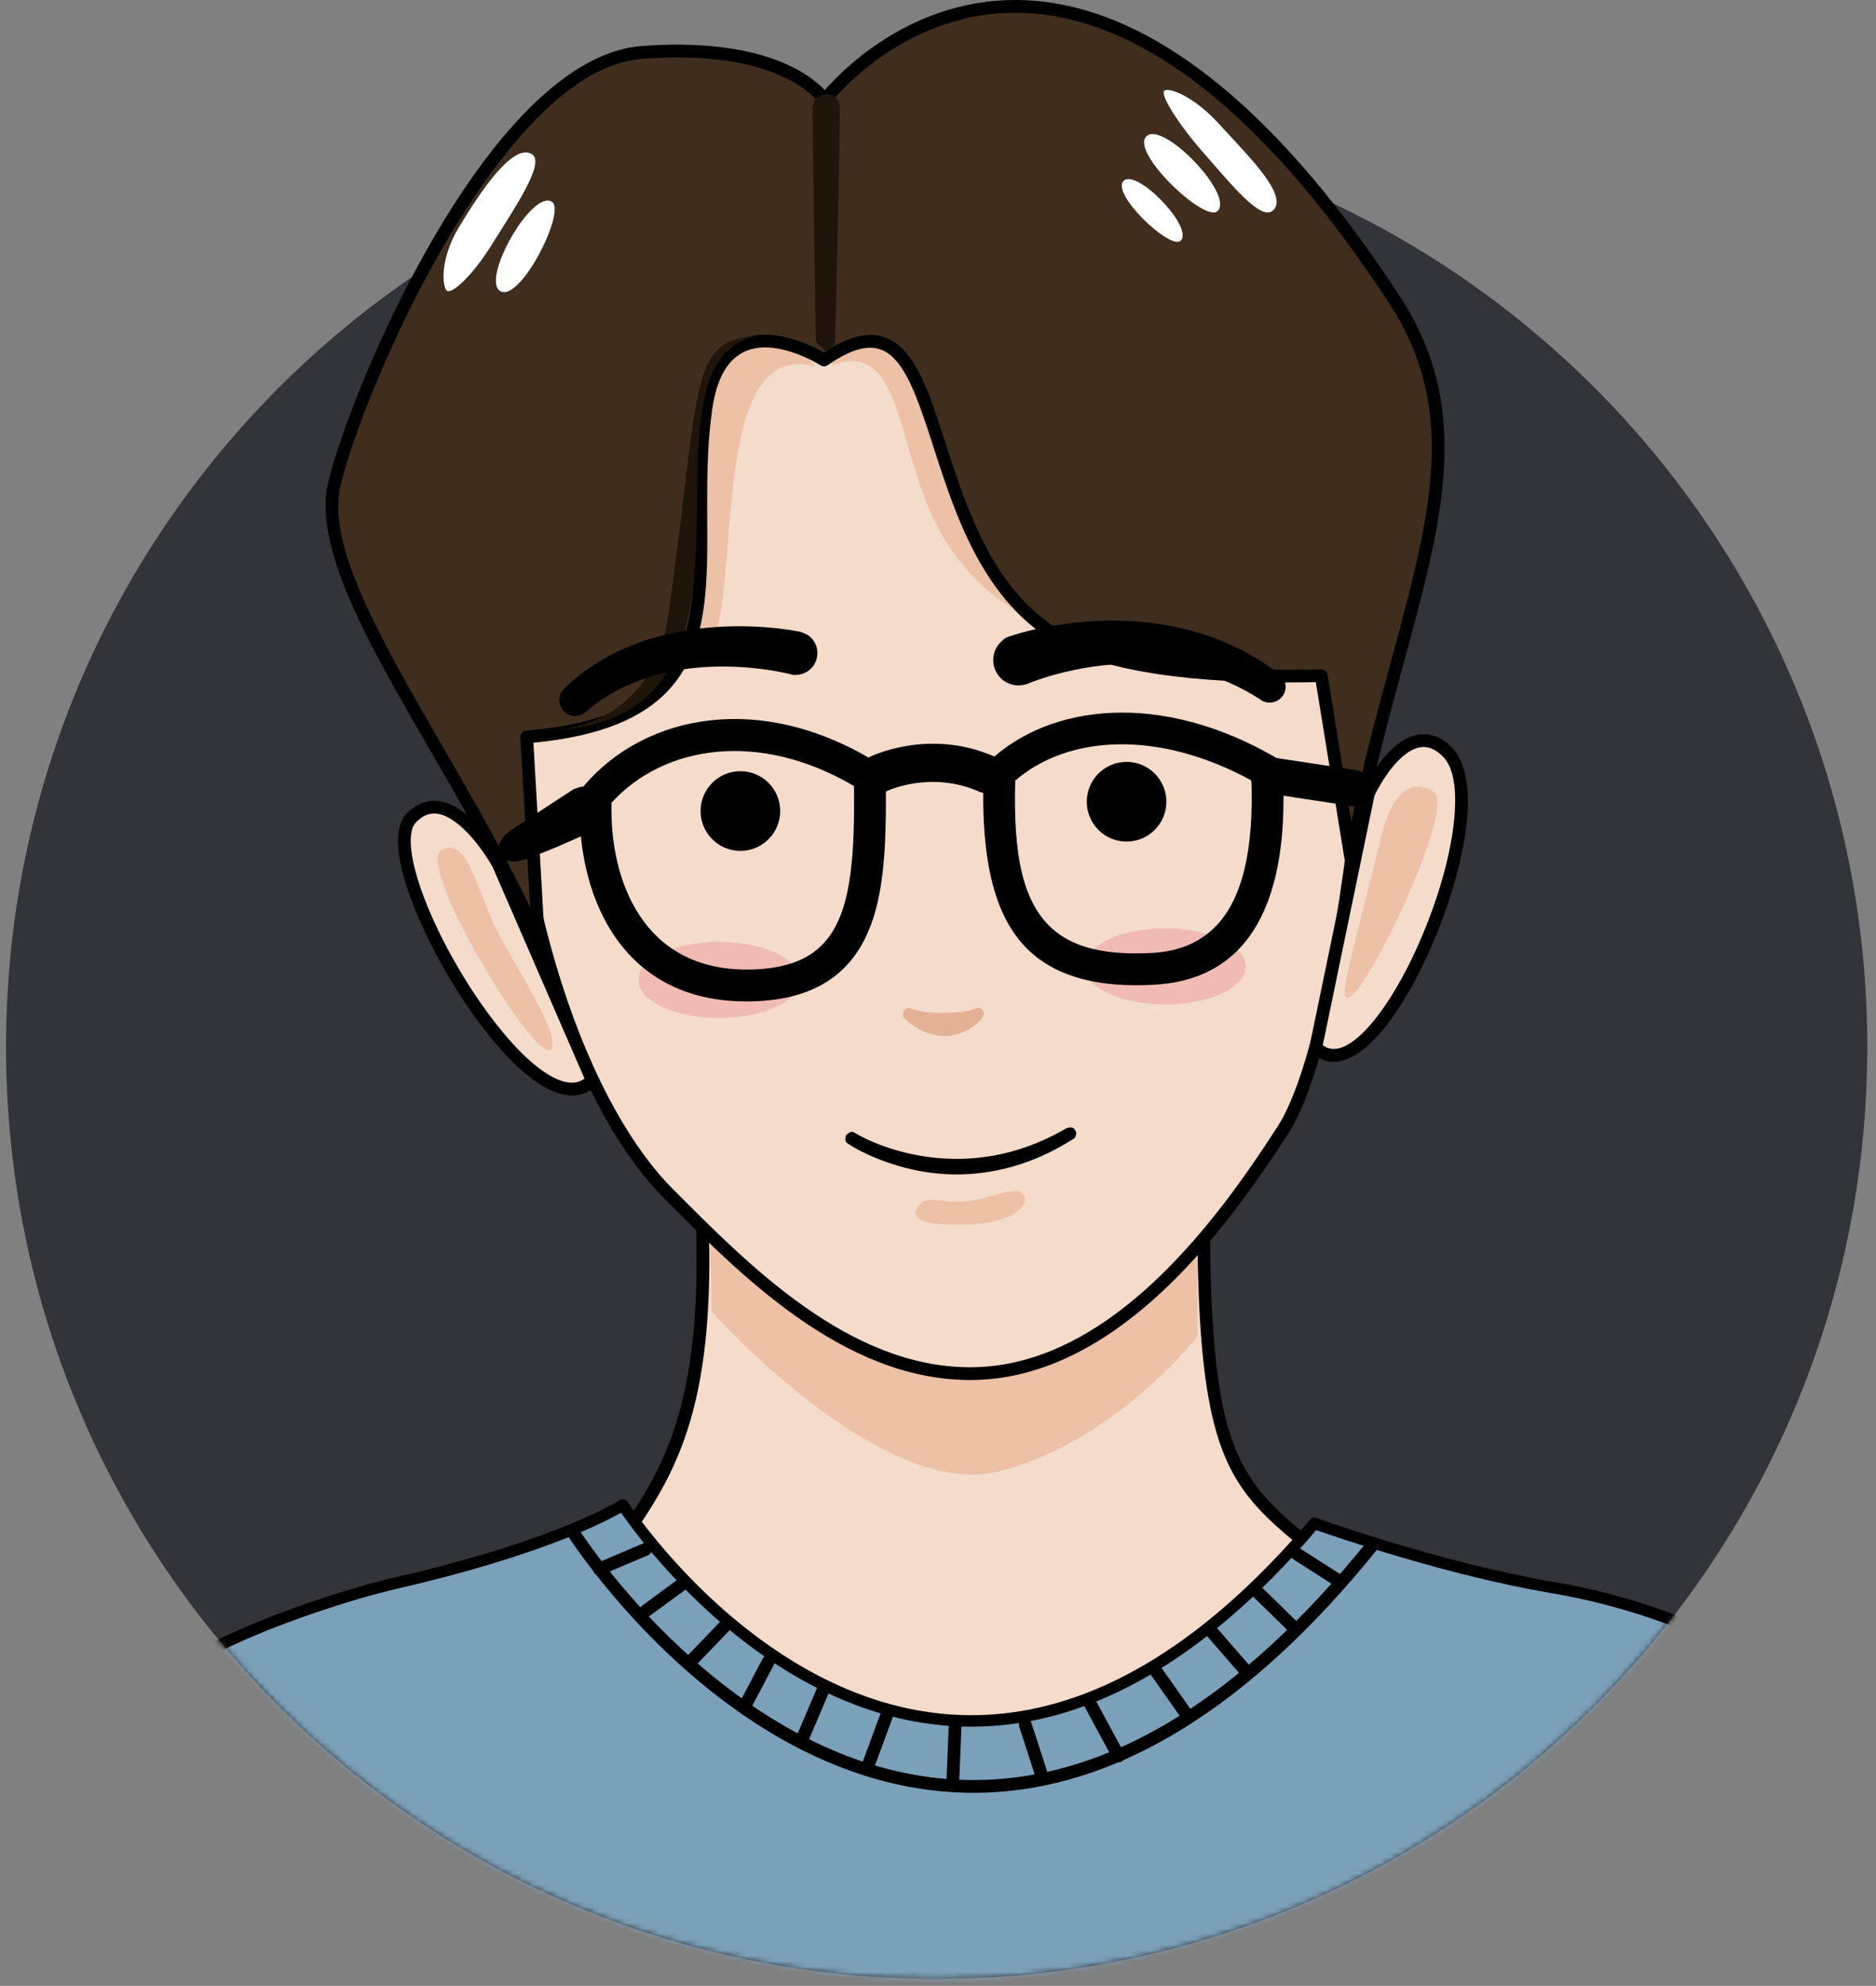 <svg width="343" height="363" viewBox="0 0 343 363" fill="none" xmlns="http://www.w3.org/2000/svg">
<rect x="0" y="0" width="343" height="363" fill="#808080" stroke="none"/>
<path d="M171.256 361.723C265.228 361.723 341.407 285.45 341.407 191.362C341.407 97.274 265.228 21.001 171.256 21.001C77.285 21.001 1.106 97.274 1.106 191.362C1.106 285.45 77.285 361.723 171.256 361.723Z" fill="#333438"/>
<mask id="mask0_14_762" style="mask-type:luminance" maskUnits="userSpaceOnUse" x="1" y="21" width="341" height="341">
<path d="M171.256 361.723C265.228 361.723 341.407 285.45 341.407 191.362C341.407 97.274 265.228 21.001 171.256 21.001C77.285 21.001 1.106 97.274 1.106 191.362C1.106 285.45 77.285 361.723 171.256 361.723Z" fill="white"/>
</mask>
<g mask="url(#mask0_14_762)">
<path fill-rule="evenodd" clip-rule="evenodd" d="M128.029 215.824C130.464 253.91 123.664 267.22 114.593 280.107C105.527 292.994 183.058 371.545 243.969 286.298C224.742 270.313 218.849 270.095 220.27 205.533C221.242 161.051 125.6 177.738 128.029 215.824Z" fill="#F4DBCA"/>
<path fill-rule="evenodd" clip-rule="evenodd" d="M126.873 215.898C126.364 207.938 129.914 200.857 135.975 195.019C144.832 186.489 159.099 180.621 173.437 178.562C185.421 176.842 197.446 177.784 206.416 181.963C215.63 186.255 221.686 193.908 221.431 205.559C220.585 243.915 222.256 259.346 227.915 268.965C231.658 275.336 237.149 279.117 244.713 285.404C245.181 285.795 245.268 286.483 244.911 286.981C227.63 311.166 208.998 322.297 191.37 325.563C164.875 330.474 140.564 317.582 126.232 304.085C120.033 298.251 115.698 292.295 113.814 287.624C112.398 284.106 112.388 281.226 113.646 279.436C122.605 266.705 129.277 253.536 126.873 215.898ZM129.191 215.749C131.656 254.284 124.724 267.74 115.546 280.778C115.138 281.36 114.996 282.126 115.036 283.032C115.092 284.117 115.413 285.37 115.974 286.746C117.766 291.198 121.928 296.836 127.826 302.39C141.72 315.467 165.262 328.03 190.947 323.275C207.893 320.132 225.74 309.443 242.385 286.506C235 280.409 229.641 276.494 225.908 270.145C220.137 260.339 218.243 244.623 219.103 205.508C219.338 194.918 213.806 187.977 205.433 184.076C196.82 180.064 185.273 179.218 173.768 180.869C159.929 182.857 146.136 188.466 137.59 196.698C132.048 202.034 128.727 208.474 129.191 215.749Z" fill="black"/>
<path fill-rule="evenodd" clip-rule="evenodd" d="M9.12 368.455C9.12 368.455 11.147 327.876 30.32 307.136C36.498 300.458 60.296 292.169 72.486 289.361C102.724 282.403 113.869 275.109 113.869 275.109C113.869 275.109 169.66 361.631 240.327 278.465C240.327 278.465 263.209 286.698 283.705 290.161C296.52 292.32 309.536 296.677 322.759 303.925C349.406 318.529 352.808 365.63 352.808 365.63L9.12 368.455Z" fill="#7BA0B9"/>
<path fill-rule="evenodd" clip-rule="evenodd" d="M8.075 368.404C8.075 368.404 10.17 327.395 29.554 306.426C31.465 304.351 35.007 302.113 39.381 299.943C49.336 294.999 63.659 290.317 72.251 288.337C102.238 281.441 113.299 274.231 113.299 274.231C113.534 274.08 113.819 274.024 114.087 274.086C114.361 274.142 114.601 274.309 114.752 274.539C114.752 274.539 124.489 289.635 140.963 301.051C151.884 308.624 165.777 314.586 181.771 313.372C198.982 312.064 218.579 302.443 239.528 277.783C239.813 277.453 240.271 277.33 240.684 277.475C240.684 277.475 263.465 285.68 283.878 289.126C296.799 291.302 309.927 295.698 323.262 303.003C334.133 308.959 341.238 320.196 345.819 331.562C352.618 348.436 353.852 365.552 353.852 365.552C353.875 365.843 353.774 366.128 353.579 366.34C353.383 366.553 353.109 366.676 352.819 366.676L9.131 369.506C8.84 369.506 8.567 369.389 8.365 369.182C8.164 368.975 8.058 368.69 8.075 368.404ZM10.237 367.398L351.663 364.59C351.266 360.579 349.529 346.378 343.875 332.345C339.473 321.416 332.703 310.57 322.256 304.843C309.145 297.661 296.24 293.338 283.532 291.195C265.035 288.074 244.612 281.083 240.656 279.696C219.384 304.53 199.424 314.133 181.927 315.464C165.408 316.717 151.052 310.598 139.767 302.779C125.271 292.728 115.886 279.886 113.556 276.519C110.378 278.331 98.356 284.489 72.72 290.384C64.246 292.331 50.123 296.951 40.314 301.823C36.219 303.853 32.878 305.911 31.091 307.846C13.996 326.343 10.717 360.792 10.237 367.398Z" fill="black"/>
</g>
<path fill-rule="evenodd" clip-rule="evenodd" d="M130.103 239.745C130.103 239.745 161.058 274.454 182.637 268.953C204.217 263.449 218.941 244.222 218.941 244.222L218.744 215.171L129.581 213.059L130.103 239.745Z" fill="#ECC1A5"/>
<path fill-rule="evenodd" clip-rule="evenodd" d="M177.389 251.091C154.531 251.091 135.812 231.815 122.173 218.152C108.533 204.49 91.102 168.616 91.102 101.329C91.102 49.726 118.709 18.313 167.562 18.313C216.415 18.313 250.978 41.15 250.978 103.593C250.978 135.572 244.541 191.154 234.52 206.638C224.282 222.46 204.183 251.091 177.389 251.091Z" fill="#F4DBCA"/>
<path fill-rule="evenodd" clip-rule="evenodd" d="M177.389 252.26C165.717 252.26 155.092 247.366 145.653 240.699C136.355 234.131 128.212 225.85 121.349 218.976C107.61 205.214 89.939 169.109 89.939 101.329C89.939 75.189 96.973 54.177 110.152 39.685C123.361 25.16 142.757 17.148 167.562 17.148C192.314 17.148 213.431 22.983 228.376 36.678C243.32 50.373 252.142 71.954 252.142 103.593C252.142 126.05 248.976 160.11 243.63 183.852C241.307 194.165 238.554 202.548 235.498 207.271C229.299 216.849 219.51 231.07 206.84 240.922C198.262 247.589 188.369 252.26 177.389 252.26ZM177.389 249.927C187.845 249.927 197.245 245.43 205.412 239.082C217.859 229.403 227.455 215.413 233.544 206.004C236.5 201.437 239.113 193.313 241.359 183.34C246.671 159.749 249.814 125.907 249.814 103.593C249.814 72.788 241.354 51.73 226.804 38.396C212.253 25.063 191.662 19.478 167.562 19.478C143.513 19.478 124.68 27.172 111.873 41.254C99.035 55.371 92.266 75.866 92.266 101.329C92.266 168.125 109.456 203.765 122.996 217.329C129.774 224.118 137.81 232.307 146.995 238.797C156.041 245.184 166.203 249.927 177.389 249.927Z" fill="black"/>
<path d="M135.367 155.537C139.385 155.537 142.643 152.276 142.643 148.253C142.643 144.23 139.385 140.969 135.367 140.969C131.35 140.969 128.092 144.23 128.092 148.253C128.092 152.276 131.35 155.537 135.367 155.537Z" fill="black"/>
<path d="M205.979 153.837C209.997 153.837 213.254 150.576 213.254 146.553C213.254 142.53 209.997 139.269 205.979 139.269C201.961 139.269 198.704 142.53 198.704 146.553C198.704 150.576 201.961 153.837 205.979 153.837Z" fill="black"/>
<path fill-rule="evenodd" clip-rule="evenodd" d="M91.107 157.943C91.107 157.943 82.374 142.109 75.21 149.521C67.416 157.583 97.415 208.717 108.28 197.477L91.107 157.943Z" fill="#F4DBCA"/>
<path fill-rule="evenodd" clip-rule="evenodd" d="M92.172 157.479L109.345 197.013C109.532 197.445 109.442 197.948 109.115 198.287C107.034 200.439 104.381 200.753 101.409 199.6C97.539 198.101 93.036 193.92 88.784 188.493C81.503 179.197 74.893 166.27 73.201 157.671C72.735 155.321 72.637 153.273 72.948 151.672C73.184 150.435 73.665 149.439 74.369 148.711C75.737 147.298 77.162 146.619 78.575 146.433C80.631 146.163 82.7 146.971 84.585 148.342C88.83 151.434 92.126 157.38 92.126 157.38C92.141 157.413 92.157 157.446 92.172 157.479ZM90.06 158.461L90.059 158.456C89.749 157.902 86.877 152.894 83.213 150.226C81.845 149.229 80.373 148.547 78.877 148.743C77.919 148.87 76.971 149.372 76.045 150.331C75.499 150.892 75.24 151.739 75.137 152.78C75.016 154.032 75.148 155.536 75.48 157.221C77.125 165.549 83.565 178.05 90.617 187.055C94.556 192.086 98.662 196.038 102.247 197.427C103.982 198.1 105.569 198.121 106.874 197.165L90.06 158.461Z" fill="black"/>
<path fill-rule="evenodd" clip-rule="evenodd" d="M250.192 145.045C250.192 145.045 257.063 130.183 264.5 137.32C275.146 147.54 251.848 202.34 240.564 191.515L250.192 145.045Z" fill="#F4DBCA"/>
<path fill-rule="evenodd" clip-rule="evenodd" d="M249.137 144.556C249.137 144.556 251.762 138.921 255.54 136.03C256.938 134.962 258.492 134.262 260.124 134.218C261.773 134.173 263.533 134.782 265.303 136.479C267.725 138.805 268.662 143.23 268.303 148.712C267.514 160.711 260.794 177.943 253.646 187.225C251.353 190.199 248.997 192.368 246.784 193.386C244.236 194.56 241.837 194.347 239.759 192.356C239.471 192.078 239.347 191.671 239.424 191.278L249.052 144.809C249.071 144.722 249.096 144.637 249.137 144.556ZM251.306 145.417L251.306 145.418L241.846 191.072C243.043 191.937 244.397 191.923 245.812 191.27C247.756 190.373 249.783 188.418 251.8 185.802C258.717 176.825 265.214 160.162 265.977 148.559C266.283 143.925 265.741 140.127 263.689 138.161C262.486 137.003 261.314 136.517 260.183 136.547C259.029 136.579 257.944 137.124 256.957 137.883C253.876 140.236 251.678 144.641 251.306 145.417Z" fill="black"/>
<path fill-rule="evenodd" clip-rule="evenodd" d="M149.054 67.007C127.698 61.123 137.083 116.095 127.96 120.706C100.341 134.668 115.771 27.189 149.054 67.007Z" fill="#ECC1A5"/>
<path fill-rule="evenodd" clip-rule="evenodd" d="M152.066 66.843C164.823 61.948 163.744 80.87 171.037 95.537C178.63 110.811 195.077 119.778 206.533 112.337C232.502 95.471 172.78 19.232 152.066 66.843Z" fill="#ECC1A5"/>
<path fill-rule="evenodd" clip-rule="evenodd" d="M150.651 65.805C150.651 65.805 132.099 53.784 129.079 74.579C124.955 102.969 138.513 131.213 96.3 134.703L98.441 171.859C83.182 137.673 56.847 106.117 61.161 88.337C65.475 70.557 90.706 11.556 117.44 9.572C144.174 7.589 150.785 18.302 150.785 18.302C150.785 18.302 193.849 -38.48 254.891 54.681C273.398 82.926 255.346 110.333 246.976 156.858L241.568 123.508C229.769 123.775 207.67 123.629 195.399 117.436C165.296 102.245 175.761 48.467 150.651 65.805Z" fill="#3F2E1E"/>
<path fill-rule="evenodd" clip-rule="evenodd" d="M150.019 66.783C150.019 66.783 146.913 64.773 143.1 63.901C140.687 63.35 137.971 63.237 135.634 64.533C133.08 65.949 131.062 69.019 130.23 74.747C128.585 86.073 129.768 97.376 129.077 107.085C128.537 114.677 126.851 121.315 122.059 126.347C117.447 131.189 109.909 134.582 97.527 135.763L99.602 171.792C99.635 172.354 99.262 172.858 98.716 172.991C98.17 173.125 97.608 172.849 97.378 172.335C88.23 151.84 75.096 132.292 66.985 116.094C61.42 104.981 58.256 95.375 60.03 88.062C62.637 77.318 72.82 51.626 86.371 32.363C95.573 19.282 106.385 9.224 117.354 8.41C139.324 6.78 148.112 13.599 150.796 16.47C154.563 12.162 169.486 -2.846 192.045 0.477C209.299 3.019 231.167 16.35 255.865 54.042C265.301 68.444 265.464 82.626 262.154 99.144C258.909 115.336 252.305 133.811 248.121 157.065C248.021 157.623 247.533 158.028 246.966 158.023C246.399 158.018 245.918 157.605 245.828 157.045L240.582 124.695C228.426 124.927 206.951 124.57 194.875 118.477C185.591 113.792 180.031 105.561 176.14 96.78C172.35 88.226 170.154 79.16 167.5 72.548C166.489 70.03 165.418 67.879 164.141 66.29C162.998 64.867 161.698 63.912 160.093 63.645C157.798 63.262 154.987 64.226 151.312 66.764C150.924 67.031 150.414 67.039 150.019 66.783ZM150.614 64.425C154.677 61.747 157.884 60.914 160.475 61.345C162.631 61.705 164.42 62.919 165.954 64.829C167.355 66.572 168.552 68.918 169.66 71.679C172.306 78.27 174.489 87.308 178.268 95.835C181.946 104.137 187.146 111.966 195.923 116.395C208.046 122.513 229.885 122.606 241.542 122.343C242.123 122.33 242.624 122.748 242.717 123.321L247.075 150.194C251.234 129.914 256.93 113.362 259.872 98.686C263.053 82.808 262.989 69.163 253.918 55.32C229.781 18.484 208.569 5.268 191.706 2.783C166.802 -0.886 151.712 19.007 151.712 19.007C151.48 19.313 151.112 19.484 150.729 19.466C150.346 19.447 149.997 19.242 149.795 18.914C149.795 18.914 143.345 8.819 117.526 10.734C107.108 11.507 97.013 21.282 88.274 33.705C74.915 52.696 64.862 78.02 62.292 88.612C60.615 95.522 63.807 104.548 69.066 115.05C76.456 129.807 88.005 147.344 96.929 165.844L95.138 134.77C95.102 134.138 95.575 133.593 96.205 133.541C108.476 132.527 115.909 129.426 120.375 124.738C124.799 120.093 126.257 113.929 126.756 106.919C127.45 97.159 126.273 85.797 127.927 74.412C128.907 67.663 131.497 64.162 134.506 62.494C137.361 60.911 140.67 60.955 143.618 61.629C146.729 62.341 149.414 63.737 150.614 64.425Z" fill="black"/>
<path fill-rule="evenodd" clip-rule="evenodd" d="M97.124 133.439C97.124 133.439 118.927 136.211 122.296 111.831C128.217 68.947 125.927 62.377 138.563 61.343C112.749 66.697 148.054 135.199 97.124 133.439Z" fill="#1F150A"/>
<path fill-rule="evenodd" clip-rule="evenodd" d="M103.024 129.929C102.907 129.798 102.214 129.048 102.27 127.836C102.287 127.463 102.371 127.087 102.527 126.748C102.589 126.625 102.778 126.204 103.605 125.437C120.409 109.787 146.318 115.479 146.396 115.514C146.871 115.727 147.396 115.866 147.821 116.173C148.016 116.314 149.134 117.123 149.396 118.724C149.67 120.375 148.832 121.531 148.687 121.732C148.547 121.926 147.737 123.046 146.139 123.309C145.095 123.482 145.089 123.375 144.061 123.134C141.078 122.434 121.995 118.48 108.37 129.097C107.666 129.643 107.136 130.113 107.13 130.114C106.806 130.311 106.505 130.575 106.147 130.705C105.035 131.108 104.119 130.683 103.957 130.609C103.426 130.362 103.421 130.36 103.024 129.929Z" fill="black"/>
<path fill-rule="evenodd" clip-rule="evenodd" d="M187.923 124.981C187.944 124.974 187.949 124.972 187.928 124.98C187.918 124.984 187.913 124.985 187.923 124.981ZM187.923 124.981C187.781 125.028 186.93 125.311 186.114 125.292C185.839 125.285 184.224 125.25 182.911 123.898C182.713 123.692 181.562 122.502 181.602 120.552C181.638 118.663 182.791 117.542 182.993 117.347C183.819 116.548 183.85 116.565 184.938 116.207C191.233 114.136 214.615 108.696 233.588 122.954C234.181 123.401 234.234 123.359 234.63 123.99C234.721 124.14 235.257 124.998 234.996 126.154C234.975 126.244 234.867 126.737 234.529 127.206C234.429 127.351 233.83 128.19 232.644 128.391C232.276 128.454 231.888 128.448 231.524 128.366C230.82 128.206 230.845 128.137 230.24 127.746C218.252 120.023 205.059 120.659 196.339 122.479C191.306 123.529 188.035 124.924 187.923 124.981Z" fill="black"/>
<path fill-rule="evenodd" clip-rule="evenodd" d="M196.577 206.617C196.823 207.017 196.823 207.041 196.717 207.497C196.582 208.056 196.499 208.028 196.007 208.33C193.063 210.149 179.673 218.711 161.986 212.388C161.422 212.185 157.897 210.926 155.182 209.149C154.356 208.605 154.518 208.42 154.702 207.445C154.702 207.441 155.434 206.945 155.439 206.943C156.004 206.826 156.003 206.927 156.501 207.216C160.813 209.725 176.84 216.591 194.488 206.518C194.974 206.239 194.968 206.23 194.985 206.227C195.717 206.059 195.789 206.077 195.856 206.094C196.314 206.204 196.331 206.217 196.577 206.617Z" fill="black"/>
<path fill-rule="evenodd" clip-rule="evenodd" d="M176.892 223.828C170.077 224.041 166.004 223.287 167.848 220.562C169.418 218.252 172.094 220.089 176.937 219.55C180.847 219.114 185.998 216.55 187.126 218.414C188.327 220.39 185.166 223.571 176.892 223.828Z" fill="#ECC1A5"/>
<path fill-rule="evenodd" clip-rule="evenodd" d="M179.569 184.616C179.872 184.969 179.874 184.995 179.834 185.459C179.77 186.271 178.258 187.39 178.083 187.519C176.301 188.836 174.191 189.426 172.64 189.379C171.157 189.334 169.325 188.995 167.077 187.543C166.356 187.079 165.595 186.396 165.595 186.396C165.424 186.153 165.15 185.955 165.082 185.666C165.081 185.656 165.207 184.796 165.213 184.793C165.456 184.613 165.646 184.328 165.943 184.257C166.042 184.233 166.141 184.208 167.187 184.536C169.539 185.272 171.113 185.125 173.936 185.103C176.709 185.081 177.802 184.521 177.933 184.479C178.708 184.226 178.7 184.201 178.774 184.206C179.242 184.245 179.26 184.26 179.569 184.616Z" fill="#E3B294"/>
<path d="M131.465 186.096C139.604 186.096 146.201 182.979 146.201 179.133C146.201 175.288 139.604 172.171 131.465 172.171C123.326 172.171 116.728 175.288 116.728 179.133C116.728 182.979 123.326 186.096 131.465 186.096Z" fill="#F0BBB3"/>
<path d="M213.029 183.614C221.168 183.614 227.765 180.496 227.765 176.651C227.765 172.806 221.168 169.688 213.029 169.688C204.89 169.688 198.292 172.806 198.292 176.651C198.292 180.496 204.89 183.614 213.029 183.614Z" fill="#F0BBB3"/>
<path fill-rule="evenodd" clip-rule="evenodd" d="M106.718 143.695C118.082 130.337 139.507 126.344 160.58 139.568C161.421 140.094 161.931 141.01 161.947 142C162.061 151.3 161.915 159.685 160.113 166.309C158.783 171.208 156.558 175.203 153.074 178.081C149.395 181.117 144.261 182.96 137.016 183.056C112.91 183.375 105.182 162.652 106.028 145.441C106.061 144.799 106.3 144.184 106.718 143.695ZM111.803 146.732C111.428 160.763 117.485 177.488 136.94 177.23C143.404 177.145 147.756 175.504 150.605 172.417C153.536 169.245 154.865 164.701 155.544 159.292C156.13 154.628 156.195 149.351 156.146 143.687C138.861 133.517 121.473 136.147 111.803 146.732Z" fill="black"/>
<path fill-rule="evenodd" clip-rule="evenodd" d="M234.549 140.78C234.864 147.35 234.659 154.536 233.034 160.867C230.397 171.17 224.158 179.299 210.963 180.01C200.981 180.548 193.914 178.627 189.038 174.557C181.887 168.586 179.261 157.607 179.848 141.258C179.874 140.497 180.199 139.776 180.75 139.252C192.053 128.493 212.404 126.417 233.102 138.396C233.957 138.892 234.507 139.79 234.549 140.78ZM228.803 142.661C211.843 133.389 195.319 134.313 185.62 142.69C185.253 155.982 186.841 165.137 192.766 170.083C196.724 173.389 202.543 174.629 210.653 174.192C220.735 173.649 225.38 167.294 227.398 159.419C228.751 154.144 228.987 148.216 228.803 142.661Z" fill="black"/>
<path fill-rule="evenodd" clip-rule="evenodd" d="M162.149 144.612C160.422 145.466 158.327 144.754 157.473 143.023C156.624 141.293 157.333 139.195 159.059 138.342C159.059 138.342 169.724 133.008 181.756 138.274C183.522 139.048 184.326 141.11 183.555 142.878C182.784 144.645 180.723 145.453 178.958 144.68C170.048 140.78 162.149 144.612 162.149 144.612Z" fill="black"/>
<path fill-rule="evenodd" clip-rule="evenodd" d="M91.266 156.258C91.178 156.094 90.757 155.3 91.434 153.939C91.546 153.714 92.094 152.623 93.571 151.631C93.591 151.616 104.885 144.257 104.889 144.258C105.417 144.1 105.929 143.838 106.481 143.787C106.735 143.763 108.187 143.627 109.513 144.718C110.878 145.842 111.018 147.345 111.043 147.606C111.199 149.313 110.274 150.443 110.113 150.639C109.76 151.067 109.334 151.465 108.83 151.697C107.728 152.202 97.235 157.018 94.781 157.394C94.563 157.428 93.123 157.647 92.051 157.031C91.56 156.749 91.528 156.757 91.266 156.258Z" fill="black"/>
<path fill-rule="evenodd" clip-rule="evenodd" d="M231.3 144.94C229.598 144.681 228.376 142.995 228.571 141.177C228.767 139.359 230.311 138.093 232.013 138.352L247.999 140.781C249.701 141.04 250.928 142.726 250.728 144.544C250.532 146.362 248.988 147.628 247.286 147.369L231.3 144.94Z" fill="black"/>
<path fill-rule="evenodd" clip-rule="evenodd" d="M80.622 155.526C75.963 158.699 100.386 198.623 101.034 191.012C101.275 188.175 97.062 181.035 91.89 172.101C87.454 164.436 85.655 152.092 80.622 155.526Z" fill="#ECC1A5"/>
<path fill-rule="evenodd" clip-rule="evenodd" d="M262.121 144.726C266.774 147.663 246.53 188.628 245.887 181.584C245.647 178.959 249.759 164.889 252.367 153.649C253.999 146.595 257.082 141.548 262.121 144.726Z" fill="#ECC1A5"/>
<path fill-rule="evenodd" clip-rule="evenodd" d="M100.899 36.882C97.197 34.634 87.924 51.069 91.454 53.21C95.075 55.408 103.601 38.52 100.899 36.882Z" fill="white"/>
<path fill-rule="evenodd" clip-rule="evenodd" d="M222.58 38.605C225.791 35.696 212.707 22.105 209.649 24.879C206.509 27.723 220.24 40.727 222.58 38.605Z" fill="white"/>
<path fill-rule="evenodd" clip-rule="evenodd" d="M215.831 44.026C218.402 41.697 207.925 30.814 205.476 33.036C202.962 35.313 213.957 45.726 215.831 44.026Z" fill="white"/>
<path fill-rule="evenodd" clip-rule="evenodd" d="M97.252 28.179C93.805 26.099 87.919 34.884 83.884 41.589C80.327 47.504 80.85 52.6 81.755 53.162C82.665 53.728 86.32 50.485 89.863 44.806C94.02 38.145 99.807 29.719 97.252 28.179Z" fill="white"/>
<path fill-rule="evenodd" clip-rule="evenodd" d="M232.741 38.475C235.719 35.759 228.141 28.434 222.875 22.647C218.23 17.545 213.665 15.893 212.869 16.6C212.066 17.317 215.562 22.846 219.986 27.867C225.175 33.758 230.537 40.486 232.741 38.475Z" fill="white"/>
<path fill-rule="evenodd" clip-rule="evenodd" d="M103.61 280.41C103.263 279.861 103.431 279.144 103.973 278.803C104.515 278.456 105.235 278.624 105.576 279.167C105.576 279.167 116.955 297.256 136.127 310.815C148.831 319.807 164.97 326.816 183.505 325.137C203.454 323.328 226.117 311.459 250.273 281.417C250.675 280.919 251.412 280.841 251.91 281.244C252.412 281.647 252.49 282.38 252.088 282.879C227.386 313.598 204.119 325.607 183.712 327.46C164.579 329.19 147.898 322.001 134.781 312.719C115.218 298.879 103.61 280.41 103.61 280.41Z" fill="black"/>
<path fill-rule="evenodd" clip-rule="evenodd" d="M110.017 287.889C109.425 288.14 108.743 287.861 108.492 287.273C108.241 286.68 108.514 285.993 109.106 285.741L117.575 282.133C118.168 281.882 118.855 282.156 119.106 282.748C119.357 283.341 119.078 284.029 118.492 284.281L110.017 287.889Z" fill="black"/>
<path fill-rule="evenodd" clip-rule="evenodd" d="M118.72 295.434C118.201 295.814 117.475 295.702 117.095 295.188C116.715 294.668 116.827 293.935 117.346 293.554L123.826 288.795C124.346 288.414 125.072 288.526 125.452 289.046C125.832 289.561 125.72 290.294 125.206 290.674L118.72 295.434Z" fill="black"/>
<path fill-rule="evenodd" clip-rule="evenodd" d="M127.145 304.506C126.698 304.97 125.96 304.987 125.497 304.54C125.039 304.092 125.022 303.354 125.469 302.89L131.636 296.474C132.083 296.01 132.82 295.993 133.284 296.441C133.748 296.888 133.759 297.626 133.317 298.085L127.145 304.506Z" fill="black"/>
<path fill-rule="evenodd" clip-rule="evenodd" d="M137.541 311.811C137.239 312.381 136.535 312.6 135.965 312.298C135.401 311.995 135.178 311.291 135.479 310.726L139.468 303.158C139.77 302.588 140.474 302.37 141.038 302.672C141.608 302.968 141.826 303.673 141.529 304.243L137.541 311.811Z" fill="black"/>
<path fill-rule="evenodd" clip-rule="evenodd" d="M147.887 318.019C147.635 318.612 146.954 318.886 146.362 318.635C145.77 318.383 145.496 317.695 145.747 317.108L149.406 308.505C149.658 307.912 150.345 307.638 150.931 307.89C151.523 308.142 151.797 308.824 151.546 309.417L147.887 318.019Z" fill="black"/>
<path fill-rule="evenodd" clip-rule="evenodd" d="M159.847 323.059C159.624 323.663 158.953 323.97 158.35 323.752C157.752 323.529 157.439 322.857 157.663 322.253L161.132 312.857C161.355 312.253 162.02 311.945 162.624 312.169C163.227 312.392 163.534 313.064 163.316 313.668L159.847 323.059Z" fill="black"/>
<path fill-rule="evenodd" clip-rule="evenodd" d="M175.349 326.241C175.327 326.885 174.779 327.382 174.137 327.36C173.5 327.332 172.997 326.789 173.025 326.146L173.477 315.206C173.505 314.563 174.047 314.065 174.69 314.093C175.332 314.121 175.829 314.663 175.807 315.307L175.349 326.241Z" fill="black"/>
<path fill-rule="evenodd" clip-rule="evenodd" d="M191.605 324.284C191.806 324.893 191.471 325.553 190.857 325.749C190.248 325.95 189.589 325.615 189.393 325L186.348 315.614C186.147 315.005 186.483 314.345 187.091 314.149C187.706 313.947 188.36 314.283 188.561 314.898L191.605 324.284Z" fill="black"/>
<path fill-rule="evenodd" clip-rule="evenodd" d="M205.525 320.444C205.83 321.008 205.62 321.715 205.05 322.022C204.486 322.324 203.78 322.115 203.475 321.551L198.295 311.952C197.99 311.388 198.2 310.676 198.764 310.374C199.329 310.066 200.035 310.276 200.34 310.845L205.525 320.444Z" fill="black"/>
<path fill-rule="evenodd" clip-rule="evenodd" d="M217.858 312.677C218.232 313.201 218.106 313.932 217.581 314.302C217.056 314.671 216.327 314.549 215.958 314.02L210.4 306.136C210.031 305.612 210.156 304.886 210.682 304.511C211.207 304.142 211.936 304.269 212.305 304.793L217.858 312.677Z" fill="black"/>
<path fill-rule="evenodd" clip-rule="evenodd" d="M220.291 298.612C219.873 298.123 219.92 297.388 220.406 296.968C220.892 296.543 221.627 296.596 222.05 297.079L228.678 304.7C229.101 305.184 229.048 305.919 228.568 306.343C228.081 306.768 227.347 306.716 226.924 306.227L220.291 298.612Z" fill="black"/>
<path fill-rule="evenodd" clip-rule="evenodd" d="M228.968 291.71C228.505 291.262 228.499 290.524 228.946 290.065C229.393 289.601 230.13 289.59 230.594 290.043L237.728 297.012C238.191 297.46 238.197 298.198 237.75 298.656C237.303 299.121 236.566 299.126 236.102 298.679L228.968 291.71Z" fill="black"/>
<path fill-rule="evenodd" clip-rule="evenodd" d="M236.498 285.05C235.956 284.708 235.794 283.987 236.14 283.444C236.487 282.902 237.207 282.745 237.749 283.086L245.391 287.969C245.933 288.316 246.09 289.038 245.743 289.58C245.397 290.123 244.676 290.279 244.134 289.938L236.498 285.05Z" fill="black"/>
<path fill-rule="evenodd" clip-rule="evenodd" d="M150.914 64.527C150.859 63.508 149.199 63.046 149.149 62.026C149.149 62.024 148.535 19.6 148.535 19.6C148.78 19.014 148.825 18.29 149.272 17.841C149.278 17.834 151.043 17.108 151.049 17.11C151.635 17.356 152.356 17.399 152.803 17.849C153.25 18.301 153.534 18.977 153.534 19.613C153.501 33.754 152.981 47.891 152.702 62.03C152.674 63.641 151.853 63.218 150.914 64.527Z" fill="#1F150A"/>
</svg>
